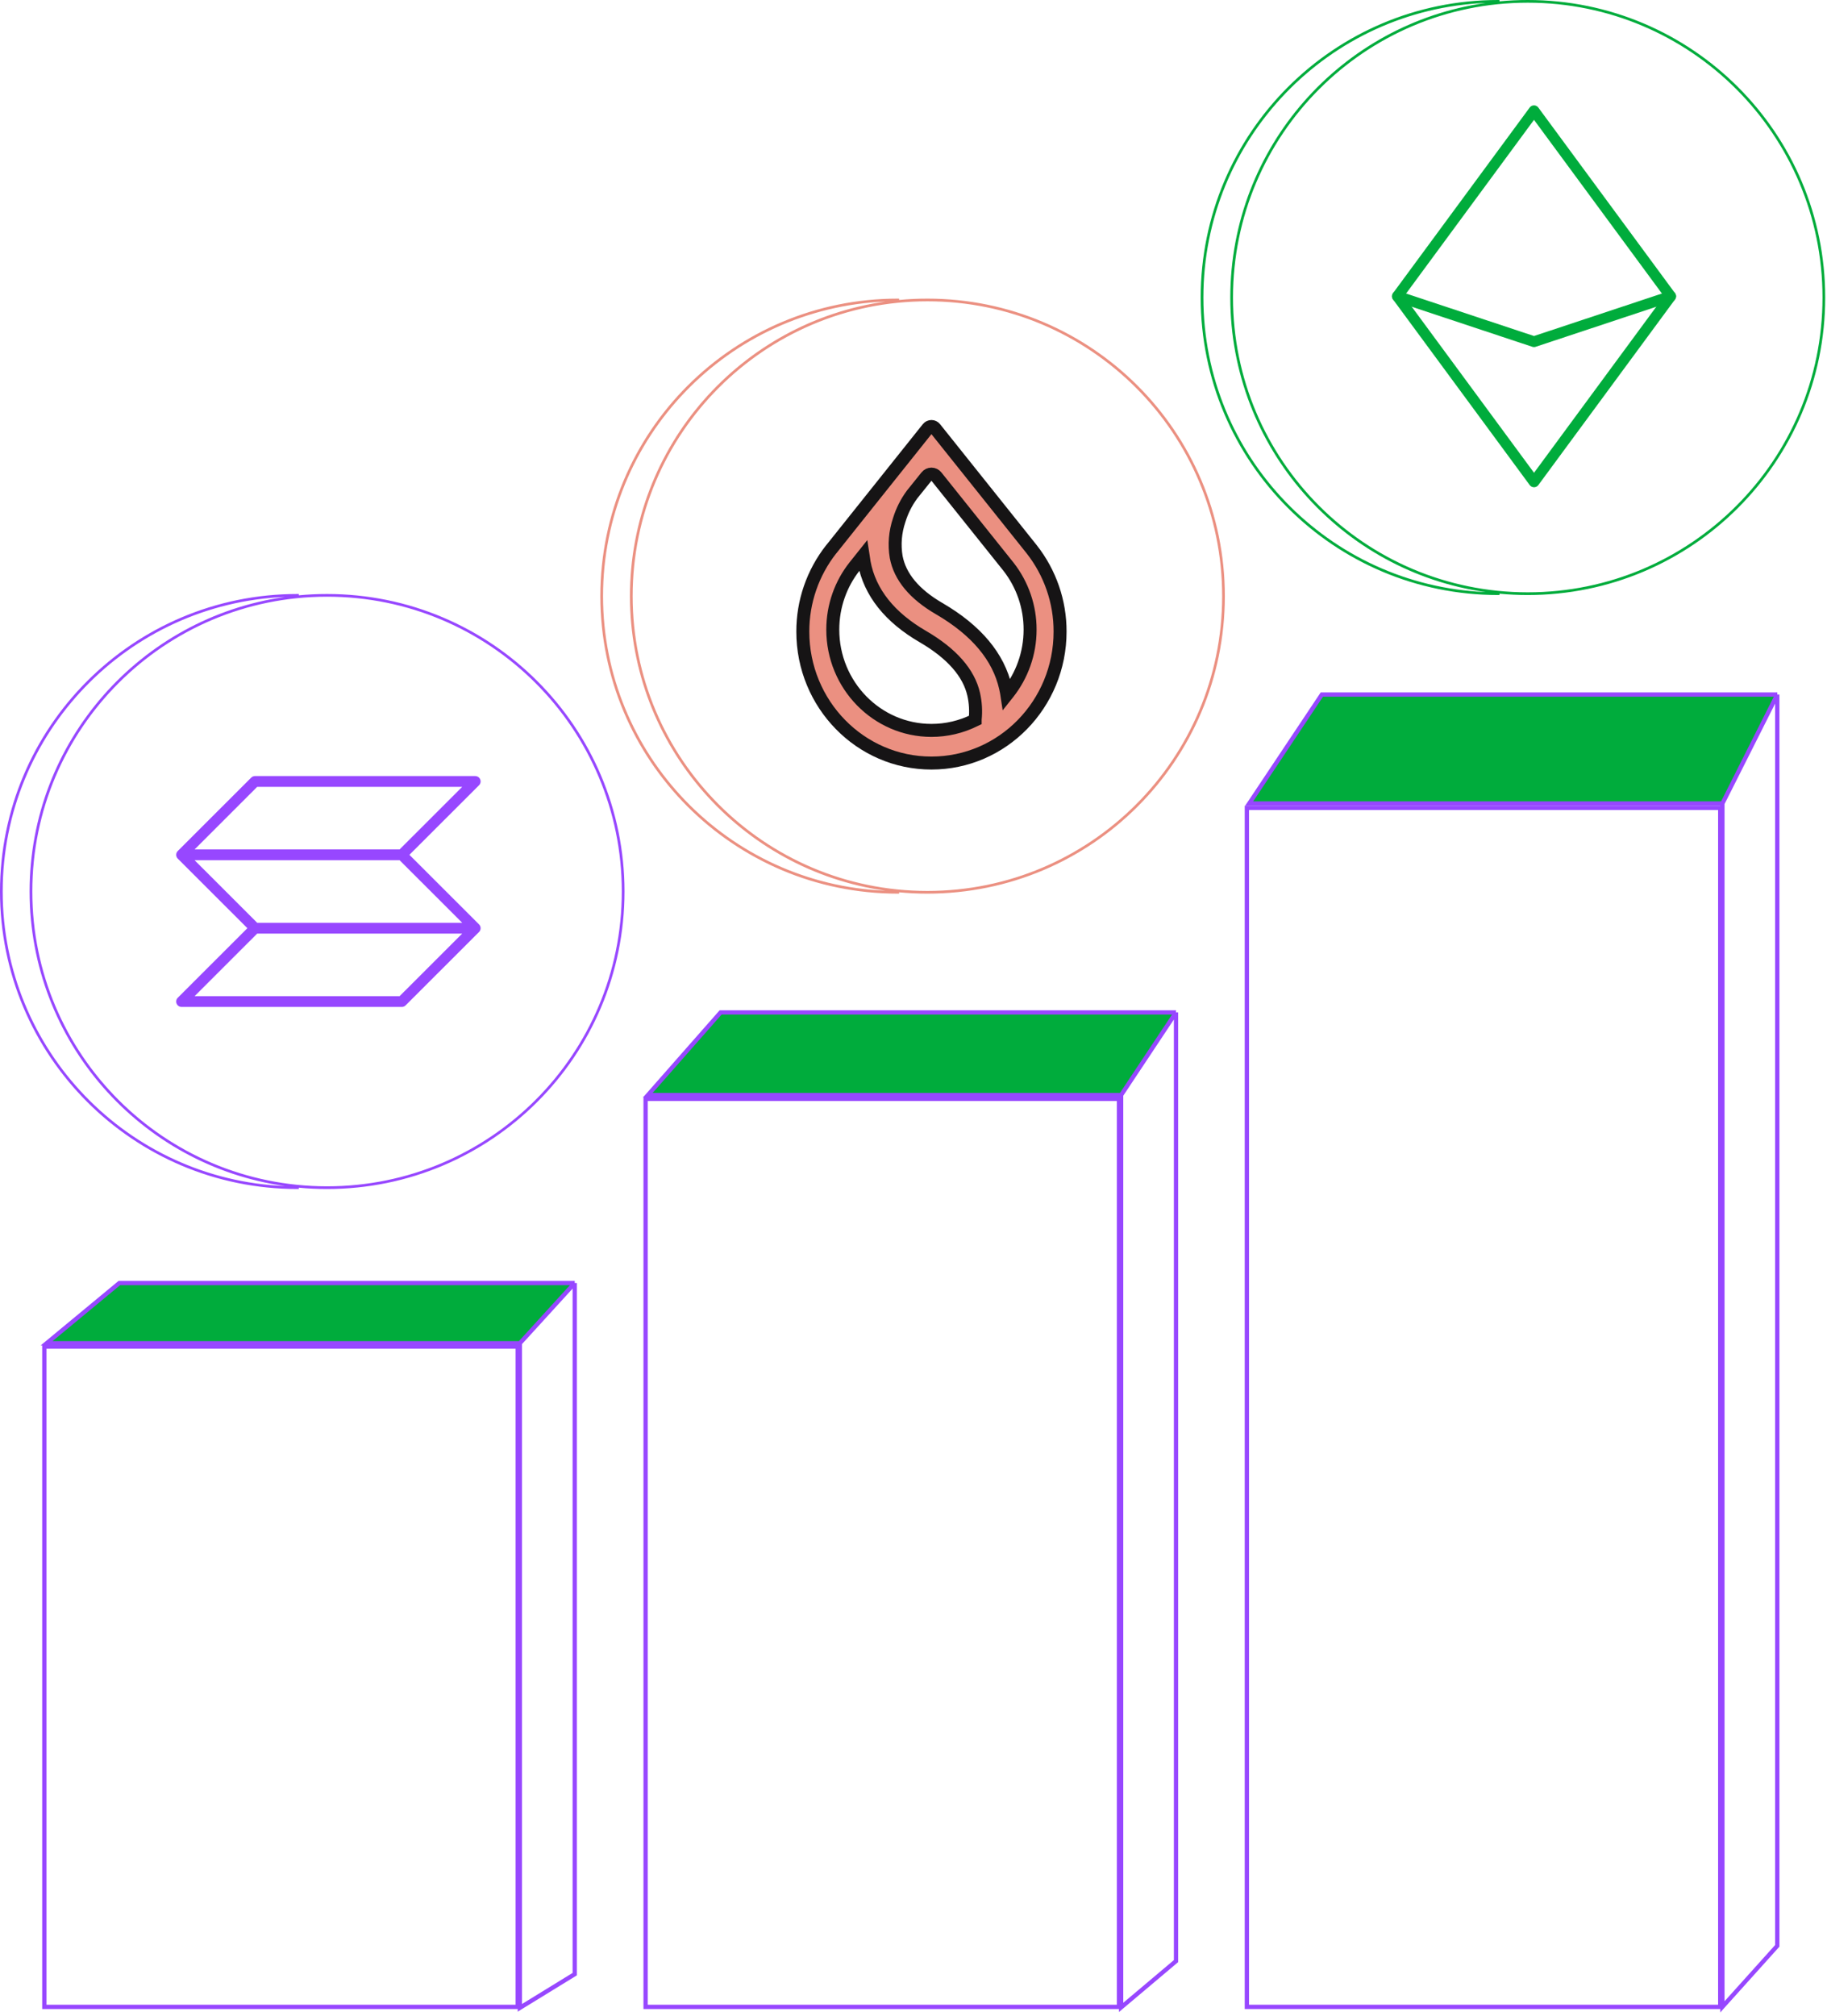<svg width="563" height="621" viewBox="0 0 563 621" fill="none" xmlns="http://www.w3.org/2000/svg">
<path d="M146.444 285.961L123.821 308.565H55.954L78.576 285.961M146.444 285.961H78.576M146.444 285.961L123.821 263.358M78.576 285.961L55.954 263.358M55.954 263.358H123.821M55.954 263.358L78.576 240.754H146.444L123.821 263.358" stroke="#9747FF" stroke-width="3.318" stroke-linecap="round" stroke-linejoin="round"/>
<path fill-rule="evenodd" clip-rule="evenodd" d="M91.659 183C91.797 183 91.936 183 92.074 183.001V183.408C94.941 183.138 97.846 183 100.783 183C151.405 183 192.442 224.037 192.442 274.659C192.442 325.281 151.405 366.318 100.783 366.318C97.846 366.318 94.941 366.18 92.074 365.91V366.317C91.936 366.318 91.797 366.318 91.659 366.318C41.037 366.318 0 325.281 0 274.659C0 224.037 41.037 183 91.659 183ZM87.824 365.409C43.339 359.114 9.124 320.882 9.124 274.659C9.124 228.436 43.34 190.204 87.825 183.909C39.44 185.918 0.829 225.78 0.829 274.659C0.829 323.538 39.439 363.399 87.824 365.409ZM191.613 274.659C191.613 324.823 150.947 365.489 100.783 365.489C50.62 365.489 9.954 324.823 9.954 274.659C9.954 224.495 50.62 183.83 100.783 183.83C150.947 183.83 191.613 224.495 191.613 274.659Z" fill="#9747FF"/>
<path d="M472.71 34.125L514.819 91.289L472.719 148.453L430.61 91.289L472.71 34.125Z" stroke="#00AC3C" stroke-width="3.318" stroke-linecap="round" stroke-linejoin="round"/>
<path d="M514.819 91.289L472.711 105.268L430.611 91.289" stroke="#00AC3C" stroke-width="3.318" stroke-linecap="round" stroke-linejoin="round"/>
<path fill-rule="evenodd" clip-rule="evenodd" d="M461.659 0C461.797 0 461.936 0 462.074 0.001V0.408C464.941 0.138 467.846 0 470.783 0C521.405 0 562.442 41.037 562.442 91.659C562.442 142.281 521.405 183.318 470.783 183.318C467.846 183.318 464.941 183.18 462.074 182.91V183.317C461.936 183.318 461.797 183.318 461.659 183.318C411.037 183.318 370 142.281 370 91.659C370 41.037 411.037 0 461.659 0ZM457.825 182.409C413.34 176.114 379.124 137.882 379.124 91.659C379.124 45.436 413.34 7.204 457.825 0.909C409.439 2.918 370.829 42.78 370.829 91.659C370.829 140.538 409.439 180.4 457.825 182.409ZM561.613 91.659C561.613 141.823 520.947 182.488 470.783 182.488C420.62 182.488 379.954 141.823 379.954 91.659C379.954 41.495 420.62 0.829 470.783 0.829C520.947 0.829 561.613 41.495 561.613 91.659Z" fill="#00AC3C"/>
<path fill-rule="evenodd" clip-rule="evenodd" d="M276.659 92C276.797 92 276.936 92 277.074 92.001V92.408C279.941 92.138 282.846 92 285.783 92C336.405 92 377.442 133.037 377.442 183.659C377.442 234.281 336.405 275.318 285.783 275.318C282.846 275.318 279.941 275.18 277.074 274.91V275.317C276.936 275.318 276.797 275.318 276.659 275.318C226.037 275.318 185 234.281 185 183.659C185 133.037 226.037 92 276.659 92ZM272.825 274.409C228.34 268.114 194.124 229.882 194.124 183.659C194.124 137.436 228.34 99.204 272.825 92.909C224.439 94.918 185.829 134.78 185.829 183.659C185.829 232.538 224.439 272.4 272.825 274.409ZM376.613 183.659C376.613 233.823 335.947 274.488 285.783 274.488C235.62 274.488 194.954 233.823 194.954 183.659C194.954 133.495 235.62 92.829 285.783 92.829C335.947 92.829 376.613 133.495 376.613 183.659Z" fill="#EB9081"/>
<path d="M310.813 174.648C315.116 180.175 317.444 186.982 317.429 193.986C317.429 201.394 314.868 208.191 310.627 213.562L310.264 214.018L310.171 213.407C310.081 212.906 309.979 212.409 309.865 211.913C307.729 202.369 300.844 194.167 289.438 187.521C281.75 183.063 277.328 177.702 276.166 171.605C275.53 167.805 275.846 163.906 277.084 160.257C277.955 157.405 279.303 154.725 281.076 152.33L285.535 146.783C285.714 146.56 285.942 146.38 286.2 146.256C286.459 146.133 286.741 146.069 287.028 146.069C287.314 146.069 287.597 146.133 287.855 146.256C288.114 146.38 288.341 146.56 288.521 146.783L310.813 174.648ZM317.823 169.101L288.122 131.93C287.99 131.764 287.824 131.631 287.634 131.539C287.444 131.448 287.236 131.4 287.025 131.4C286.814 131.4 286.606 131.448 286.416 131.539C286.226 131.631 286.06 131.764 285.929 131.93L256.233 169.132L256.145 169.22C250.453 176.451 247.37 185.391 247.393 194.593C247.388 216.942 265.134 235.087 287.028 235.087C308.921 235.087 326.667 216.942 326.667 194.593C326.691 185.391 323.607 176.451 317.916 169.22L317.823 169.101ZM263.335 174.529L265.984 171.206L266.078 171.813L266.29 173.28C268.027 182.518 274.16 190.201 284.435 196.148C293.368 201.363 298.552 207.341 300.046 213.894C300.623 216.444 300.777 219.071 300.502 221.67V221.826L300.383 221.883C296.235 223.957 291.662 225.03 287.028 225.025C270.256 225.025 256.627 211.12 256.627 193.981C256.627 186.635 259.126 179.864 263.335 174.529Z" fill="#EB9081" stroke="#161415" stroke-width="4"/>
<rect x="13.662" y="414.871" width="145.872" height="203.425" stroke="#9747FF" stroke-width="1.323"/>
<path d="M36.771 395.292L14.371 413.839H160.196L177.109 395.292H36.771Z" fill="#00AC3C"/>
<path d="M177.109 395.292H36.771L14.371 413.839H160.196M177.109 395.292L160.196 413.839M177.109 395.292V608.201L160.196 618.587V413.839" stroke="#9747FF" stroke-width="1.323"/>
<rect x="198.946" y="338.546" width="145.872" height="279.751" stroke="#9747FF" stroke-width="1.323"/>
<path d="M222.055 311.915L199.656 337.374H345.48L362.394 311.915H222.055Z" fill="#00AC3C"/>
<path d="M362.394 311.915H222.055L199.656 337.374H345.48M362.394 311.915L345.48 337.374M362.394 311.915V604.191L345.48 618.449V337.374" stroke="#9747FF" stroke-width="1.323"/>
<rect x="384.231" y="248.892" width="145.872" height="369.404" stroke="#9747FF" stroke-width="1.323"/>
<path d="M407.34 213.979L384.941 247.559H530.765L547.679 213.979H407.34Z" fill="#00AC3C"/>
<path d="M547.679 213.979H407.34L384.941 247.559H530.765M547.679 213.979L530.765 247.559M547.679 213.979V599.481L530.765 618.286V247.559" stroke="#9747FF" stroke-width="1.323"/>
</svg>
